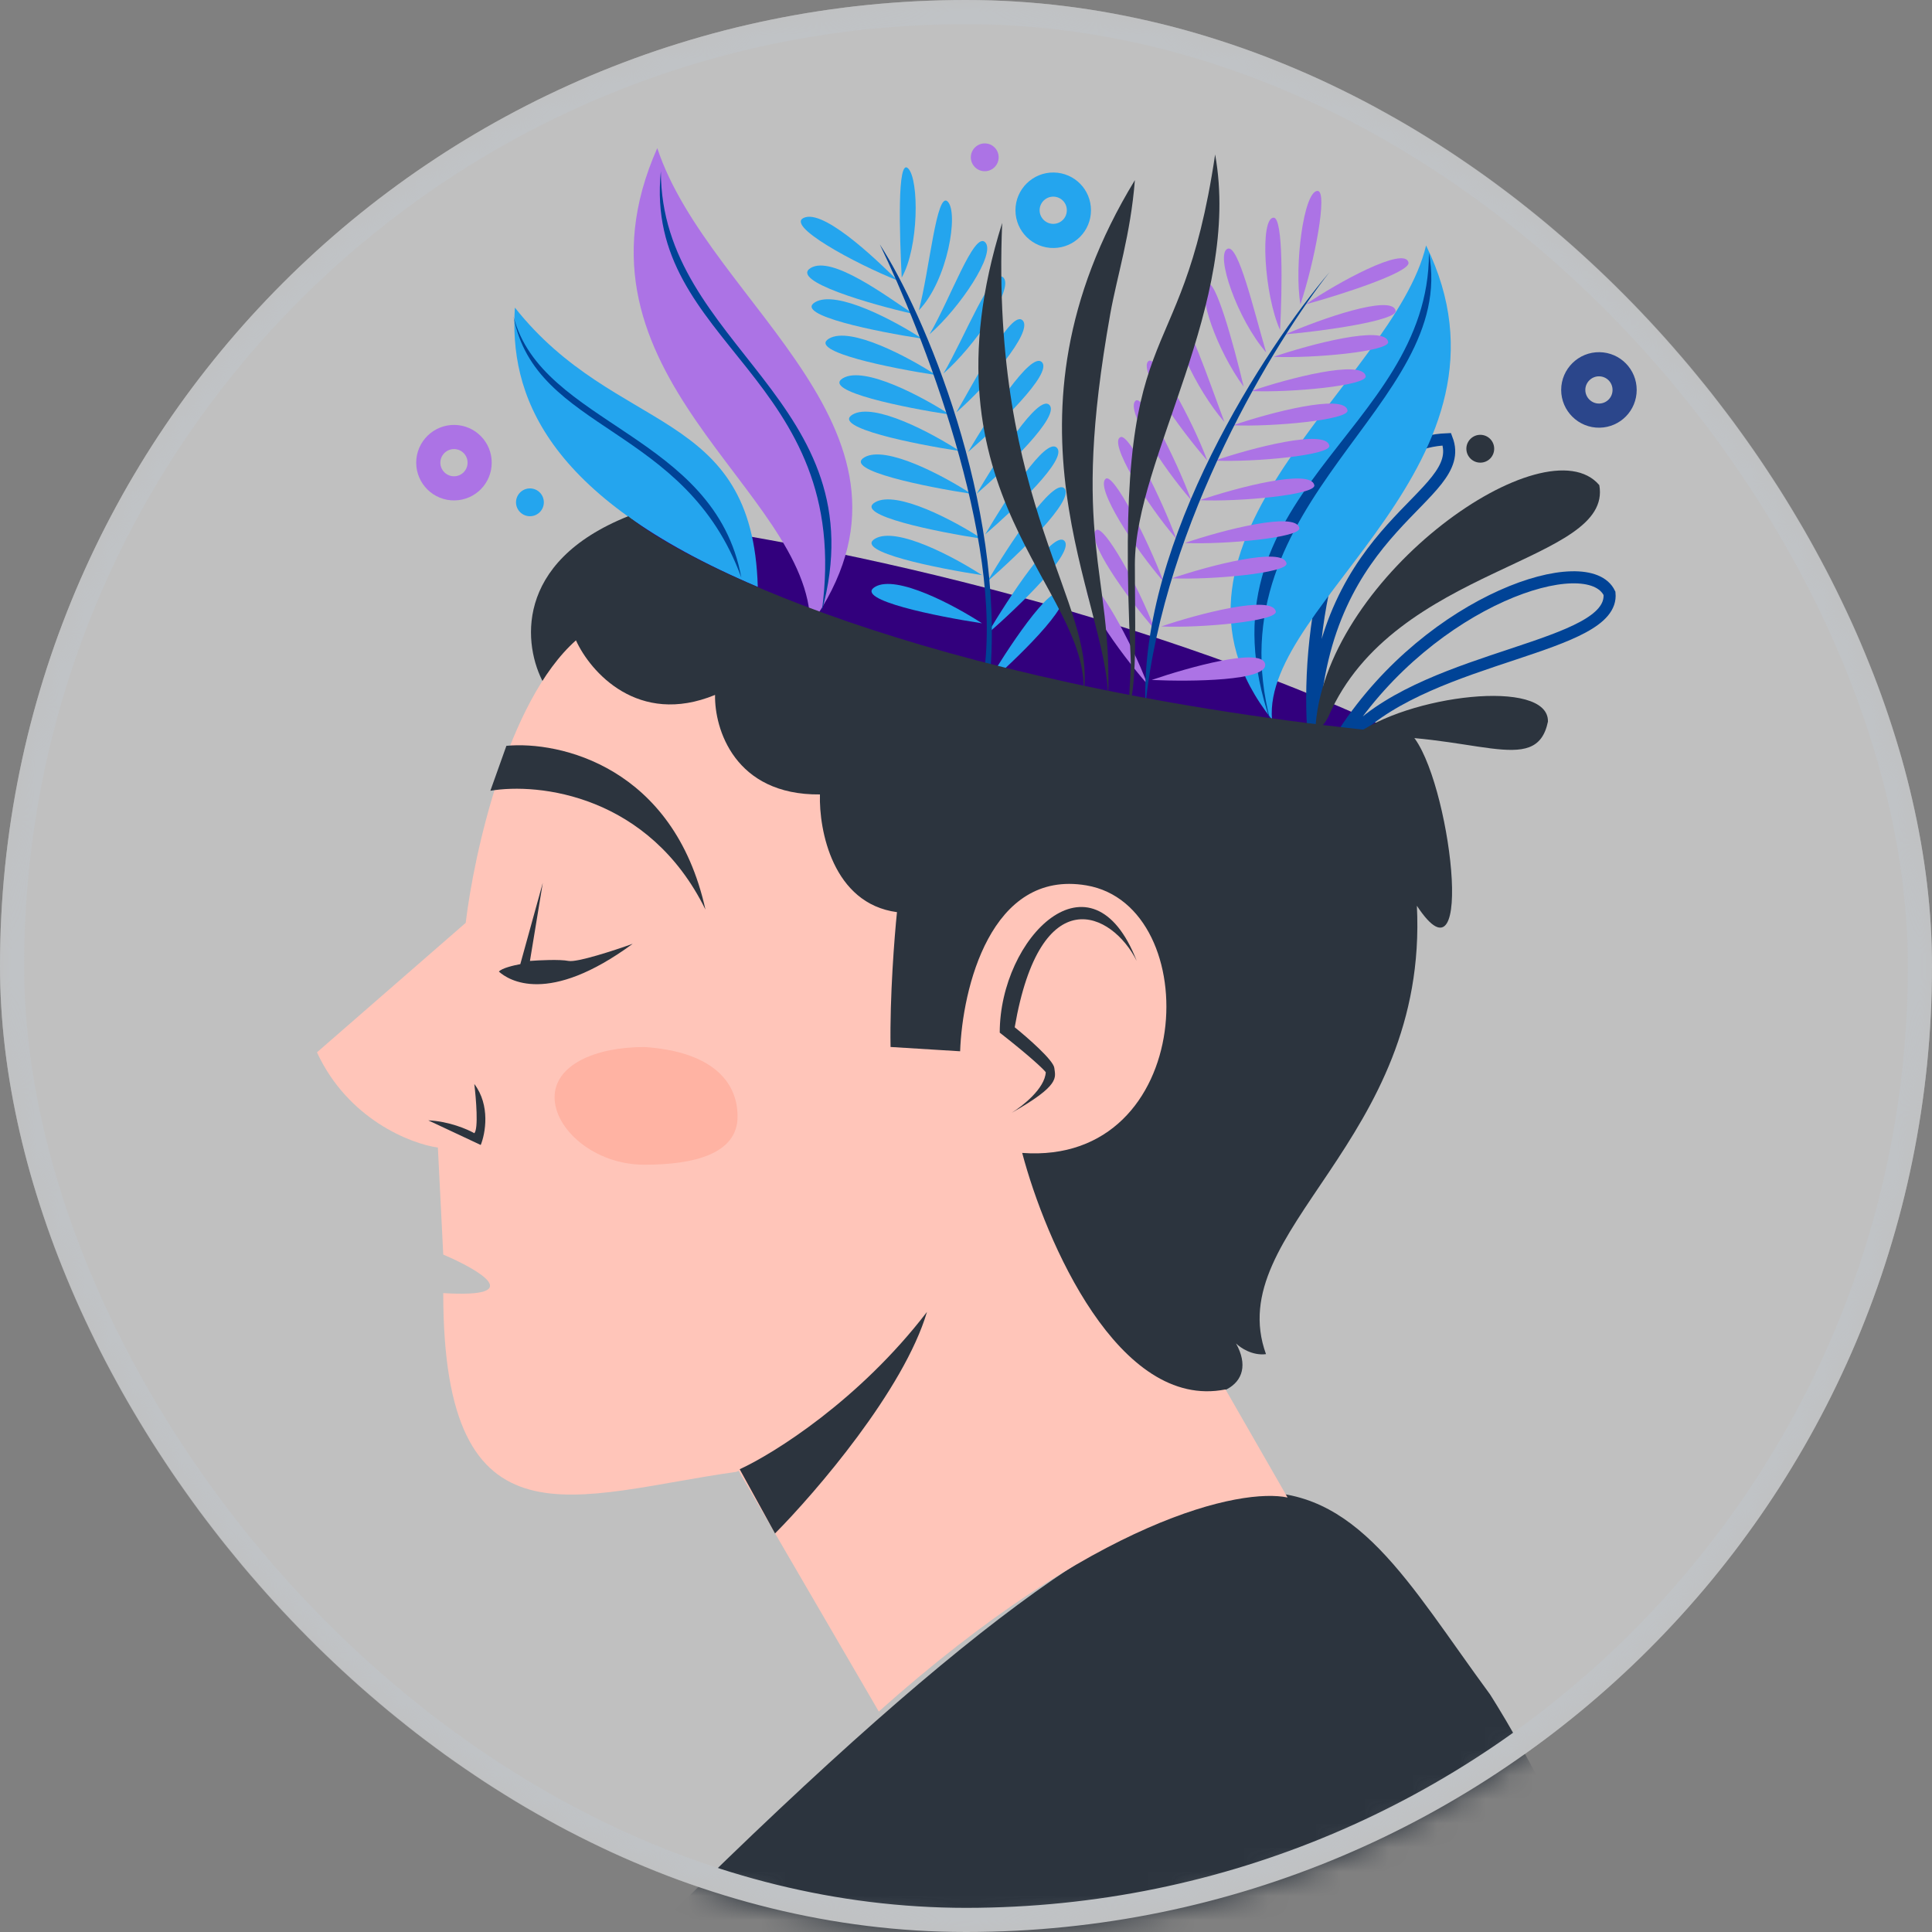<svg width="80" height="80" viewBox="0 0 80 80" fill="none" xmlns="http://www.w3.org/2000/svg">
<rect x="0" y="0" width="80" height="80" fill="#808080" stroke="none"/>
<rect width="80" height="80" rx="40" fill="white" fill-opacity="0.5"/>
<mask id="mask0_566_2214" style="mask-type:alpha" maskUnits="userSpaceOnUse" x="0" y="0" width="80" height="80">
<rect width="80" height="80" rx="40" fill="#D9D9D9"/>
</mask>
<g mask="url(#mask0_566_2214)">
<path d="M61.693 70.153C54.913 60.936 53.273 54.068 27.75 79.281L22.964 84.688H62.49C62.49 84.688 64.067 85.46 65.149 84.688C69.226 81.777 61.693 70.153 61.693 70.153Z" fill="#2C343E"/>
<path d="M26.06 21.495C31.784 22.101 46.265 24.768 58.388 30.587C41.577 31.881 29.831 25.065 26.06 21.495Z" fill="#32007D"/>
<path d="M54.372 30.154C54.106 25.855 55.258 18.367 59.911 18.189C60.841 20.627 54.771 21.602 54.372 30.154Z" stroke="#004396" stroke-width="0.5"/>
<path d="M66.646 24.57C65.76 22.709 59.29 24.792 55.657 30.331H56.056C59.335 27.096 66.868 26.83 66.646 24.57Z" stroke="#004396" stroke-width="0.5"/>
<path d="M40.661 23.815C39.553 23.091 37.116 21.777 36.23 22.309C35.344 22.84 38.815 23.535 40.661 23.815Z" fill="#24A5EE"/>
<path d="M40.661 25.809C39.553 25.086 37.116 23.771 36.23 24.303C35.344 24.834 38.815 25.529 40.661 25.809Z" fill="#24A5EE"/>
<path d="M40.661 22.309C39.553 21.585 37.116 20.27 36.23 20.802C35.344 21.334 38.815 22.028 40.661 22.309Z" fill="#24A5EE"/>
<path d="M40.218 20.448C39.11 19.724 36.673 18.409 35.787 18.941C34.901 19.473 38.372 20.167 40.218 20.448Z" fill="#24A5EE"/>
<path d="M39.731 18.675C38.623 17.951 36.186 16.637 35.3 17.168C34.413 17.7 37.884 18.394 39.731 18.675Z" fill="#24A5EE"/>
<path d="M39.332 17.168C38.224 16.445 35.787 15.13 34.901 15.662C34.014 16.194 37.486 16.888 39.332 17.168Z" fill="#24A5EE"/>
<path d="M38.756 15.529C37.648 14.805 35.211 13.491 34.325 14.022C33.438 14.554 36.91 15.248 38.756 15.529Z" fill="#24A5EE"/>
<path d="M38.18 14.022C37.072 13.298 34.635 11.983 33.749 12.515C32.862 13.047 36.334 13.741 38.18 14.022Z" fill="#24A5EE"/>
<path d="M37.825 13.001C36.718 12.277 34.458 10.564 33.571 11.095C32.685 11.627 36.053 12.602 37.825 13.001Z" fill="#24A5EE"/>
<path d="M37.161 11.61C36.62 11.079 34.272 8.73 33.35 8.996C32.357 9.283 35.477 10.946 37.161 11.61Z" fill="#24A5EE"/>
<path d="M40.883 26.25C41.754 24.772 43.612 21.932 44.073 22.395C44.534 22.858 42.138 25.158 40.883 26.25Z" fill="#24A5EE"/>
<path d="M40.794 28.421C41.666 26.943 43.524 24.103 43.985 24.566C44.446 25.029 42.05 27.329 40.794 28.421Z" fill="#24A5EE"/>
<path d="M40.794 22.129C41.666 20.651 43.302 18.077 43.763 18.54C44.224 19.002 42.05 21.037 40.794 22.129Z" fill="#24A5EE"/>
<path d="M40.44 20.448C41.311 18.97 42.992 16.304 43.453 16.767C43.914 17.23 41.695 19.355 40.44 20.448Z" fill="#24A5EE"/>
<path d="M40.085 18.717C40.957 17.239 42.682 14.532 43.143 14.995C43.604 15.457 41.341 17.625 40.085 18.717Z" fill="#24A5EE"/>
<path d="M39.598 17.077C40.469 15.599 41.884 12.804 42.345 13.266C42.806 13.729 40.853 15.985 39.598 17.077Z" fill="#24A5EE"/>
<path d="M39.066 15.466C39.938 13.988 41.087 11.031 41.548 11.494C42.008 11.957 40.322 14.373 39.066 15.466Z" fill="#24A5EE"/>
<path d="M38.49 13.842C39.361 12.365 40.333 9.569 40.794 10.032C41.255 10.495 39.745 12.75 38.49 13.842Z" fill="#24A5EE"/>
<path d="M38.047 12.851C38.49 11.184 38.782 7.885 39.243 8.348C39.704 8.811 39.243 11.61 38.047 12.851Z" fill="#24A5EE"/>
<path d="M37.338 11.494C37.249 9.721 37.143 6.511 37.604 6.974C38.065 7.437 38.047 10.253 37.338 11.494Z" fill="#24A5EE"/>
<path d="M21.32 12.737C25.529 18.055 31.166 16.823 31.378 24.303C22.445 20.509 21.098 16.238 21.32 12.737Z" fill="#24A5EE"/>
<path d="M40.883 24.079C41.754 22.601 43.612 19.761 44.073 20.223C44.534 20.686 42.138 22.986 40.883 24.079Z" fill="#24A5EE"/>
<path d="M59.051 10.164C63.438 19.115 52.271 24.92 52.67 29.794C46.821 22.439 57.721 15.792 59.051 10.164Z" fill="#24A5EE"/>
<path d="M52.612 29.882C50.174 20.665 60.366 16.81 59.17 10.474C59.17 17.962 49.333 20.4 52.612 29.882Z" fill="#004396"/>
<path d="M48.087 25.94C49.594 25.423 52.687 24.611 52.829 25.32C52.908 25.719 49.712 26.014 48.087 25.94Z" fill="#AC73E5"/>
<path d="M48.53 23.946C50.037 23.429 53.13 22.617 53.272 23.326C53.352 23.725 50.155 24.02 48.53 23.946Z" fill="#AC73E5"/>
<path d="M49.062 22.484C50.569 21.967 53.662 21.155 53.803 21.864C53.883 22.262 50.687 22.558 49.062 22.484Z" fill="#AC73E5"/>
<path d="M49.682 20.712C51.189 20.195 54.282 19.382 54.424 20.091C54.504 20.49 51.307 20.785 49.682 20.712Z" fill="#AC73E5"/>
<path d="M50.303 19.072C51.809 18.555 54.903 17.743 55.044 18.452C55.124 18.85 51.928 19.146 50.303 19.072Z" fill="#AC73E5"/>
<path d="M51.056 17.61C52.563 17.093 55.656 16.28 55.798 16.989C55.877 17.388 52.681 17.683 51.056 17.61Z" fill="#AC73E5"/>
<path d="M51.809 16.192C53.316 15.675 56.409 14.862 56.551 15.571C56.631 15.97 53.434 16.265 51.809 16.192Z" fill="#AC73E5"/>
<path d="M52.74 14.774C54.247 14.257 57.34 13.444 57.481 14.153C57.561 14.552 54.365 14.848 52.74 14.774Z" fill="#AC73E5"/>
<path d="M53.227 13.843C54.645 13.223 57.65 12.159 57.792 12.868C57.871 13.267 54.823 13.71 53.227 13.843Z" fill="#AC73E5"/>
<path d="M54.069 12.602C55.354 11.716 58.182 10.165 58.323 10.874C58.403 11.273 55.532 12.204 54.069 12.602Z" fill="#AC73E5"/>
<path d="M47.511 28.333C46.315 26.959 44.631 24.581 45.074 24.212C45.393 23.946 46.846 26.561 47.511 28.333Z" fill="#AC73E5"/>
<path d="M47.821 26.073C46.625 24.7 44.941 22.322 45.384 21.952C45.703 21.686 47.157 24.301 47.821 26.073Z" fill="#AC73E5"/>
<path d="M48.176 24.079C46.979 22.706 45.34 20.195 45.783 19.825C46.102 19.559 47.511 22.307 48.176 24.079Z" fill="#AC73E5"/>
<path d="M48.708 22.307C47.511 20.933 45.863 18.3 46.403 18.097C46.758 17.964 48.043 20.534 48.708 22.307Z" fill="#AC73E5"/>
<path d="M49.328 20.712C48.132 19.338 46.581 16.96 47.024 16.59C47.343 16.325 48.663 18.939 49.328 20.712Z" fill="#AC73E5"/>
<path d="M49.993 19.072C48.796 17.698 47.112 15.32 47.556 14.951C47.875 14.685 49.328 17.299 49.993 19.072Z" fill="#AC73E5"/>
<path d="M50.702 17.477C49.505 16.103 48.353 13.592 48.796 13.223C49.115 12.957 50.037 15.704 50.702 17.477Z" fill="#AC73E5"/>
<path d="M51.499 16.014C50.392 14.508 49.55 12.13 49.993 11.761C50.312 11.495 51.056 14.153 51.499 16.014Z" fill="#AC73E5"/>
<path d="M52.43 14.596C51.233 13.223 50.299 10.512 50.835 10.298C51.278 10.121 51.898 12.78 52.43 14.596Z" fill="#AC73E5"/>
<path d="M53.006 13.666C52.341 12.204 52.163 9.013 52.74 9.013C53.139 9.013 53.094 11.938 53.006 13.666Z" fill="#AC73E5"/>
<path d="M53.848 12.602C53.582 11.052 53.98 7.905 54.557 7.905C55 7.905 54.424 10.874 53.848 12.602Z" fill="#AC73E5"/>
<path d="M47.688 28.156C49.195 27.639 52.244 26.782 52.386 27.491C52.527 28.2 49.313 28.23 47.688 28.156Z" fill="#AC73E5"/>
<path d="M27.216 6.133C29.387 12.691 39.225 17.92 33.553 25.896C33.553 20.268 23.051 15.527 27.216 6.133Z" fill="#AC73E5"/>
<path d="M41.498 9.231C41.011 21.018 45.442 25.007 44.866 28.729C45.132 24.342 37.953 20.531 41.498 9.231Z" fill="#2C343E"/>
<path d="M46.993 7.459C40.922 17.429 45.885 24.874 45.885 28.95C46.068 23.539 44.29 22.446 45.974 12.998C46.254 11.428 46.816 9.719 46.993 7.459Z" fill="#2C343E"/>
<path d="M46.993 23.367C46.993 18.98 51.424 12.555 50.316 6.396C48.869 16.144 46.096 12.378 46.816 27.178C46.86 27.843 46.727 28.596 46.771 29.172C47.09 28.321 46.993 25.538 46.993 23.367Z" fill="#2C343E"/>
<path d="M66.224 20.088C66.8 23.323 57.717 23.411 55.013 29.659C54.716 30.262 54.535 30.117 54.482 29.97C55.013 23.766 64.009 17.474 66.224 20.088Z" fill="#2C343E"/>
<path d="M56.033 30.501C60.951 30.28 63.61 32.23 64.097 29.881C64.142 28.064 58.248 28.773 56.033 30.501Z" fill="#2C343E"/>
<path d="M61.871 18.581C61.871 18.897 61.621 19.152 61.306 19.157C60.985 19.163 60.719 18.902 60.719 18.581C60.719 18.26 60.985 17.999 61.306 18.005C61.621 18.011 61.871 18.266 61.871 18.581Z" fill="#2C343E"/>
<path d="M44.675 8.706C44.675 9.288 44.213 9.759 43.631 9.769C43.038 9.78 42.548 9.299 42.548 8.706C42.548 8.113 43.038 7.632 43.631 7.643C44.213 7.654 44.675 8.124 44.675 8.706Z" stroke="#24A5EE"/>
<path d="M19.861 19.158C19.861 19.74 19.399 20.211 18.818 20.221C18.225 20.233 17.734 19.751 17.734 19.158C17.734 18.566 18.225 18.084 18.818 18.095C19.399 18.106 19.861 18.576 19.861 19.158Z" stroke="#AC73E5"/>
<path d="M67.272 16.146C67.272 16.728 66.811 17.199 66.229 17.21C65.636 17.221 65.145 16.739 65.145 16.146C65.145 15.554 65.636 15.072 66.229 15.083C66.811 15.094 67.272 15.565 67.272 16.146Z" stroke="#2B468B"/>
<path d="M22.519 20.8C22.519 21.115 22.269 21.37 21.954 21.376C21.633 21.382 21.367 21.121 21.367 20.8C21.367 20.479 21.633 20.218 21.954 20.224C22.269 20.23 22.519 20.485 22.519 20.8Z" fill="#24A5EE"/>
<path d="M41.352 6.514C41.352 6.829 41.102 7.084 40.787 7.09C40.466 7.096 40.2 6.835 40.2 6.514C40.2 6.193 40.466 5.932 40.787 5.938C41.102 5.943 41.352 6.198 41.352 6.514Z" fill="#AC73E5"/>
<path d="M40.729 27.979C41.571 22.307 38.159 13.696 36.431 10.121C38.262 12.942 41.615 20.845 40.995 27.979H40.729Z" fill="#004396"/>
<path d="M55.052 11.27C52.837 14.076 48.21 21.594 47.43 29.216C47.182 22.339 52.408 14.386 55.052 11.27Z" fill="#004396"/>
<path d="M26.012 21.376C21.226 23.29 21.684 26.782 22.511 28.289L31.595 33.606L33.545 41.006L40.768 48.539C43.87 59.352 53.131 59.13 51.181 55.629C51.359 55.806 51.855 56.143 52.422 56.072C50.561 50.932 59.158 47.299 58.67 37.506C61.152 41.272 60.044 32.188 58.449 30.416C39.235 28.608 28.819 23.636 26.012 21.376Z" fill="#2C343E"/>
<path d="M21.264 13.109C22.432 17.603 29.615 17.984 30.697 23.919C28.404 17.603 22.172 17.899 21.264 13.109Z" fill="#004396"/>
<path d="M27.365 7.09C27.365 14.381 36.409 16.585 34.029 25.318C35.371 15.525 26.63 14.296 27.365 7.09Z" fill="#004396"/>
<path d="M19.284 38.213L13.125 43.575C14.401 46.34 16.995 47.356 18.132 47.519L18.354 51.95C19.816 52.57 21.863 53.758 18.354 53.545C18.354 64.446 23.847 61.876 30.495 60.945C30.525 60.93 30.555 60.916 30.584 60.901L36.389 70.871C45.393 62.824 51.425 61.61 53.316 62.009L50.746 57.533C46.315 58.419 43.287 51.374 42.327 47.74C49.55 48.272 49.948 37.504 44.985 36.662C41.015 35.989 39.845 40.96 39.757 43.531L36.876 43.353C36.841 41.262 37.039 38.76 37.142 37.77C34.483 37.415 33.907 34.373 33.952 32.896C30.407 32.931 29.58 30.163 29.609 28.775C26.419 30.086 24.439 27.814 23.849 26.515C21.013 29.032 19.624 35.362 19.284 38.213Z" fill="#FFC5B9"/>
<path d="M30.541 46.235C30.541 47.786 28.724 48.229 26.686 48.229C24.606 48.229 22.964 46.759 22.964 45.437C22.964 44.116 24.606 43.355 26.686 43.355C29.345 43.532 30.541 44.684 30.541 46.235Z" fill="#FFB3A3"/>
<path d="M19.64 46.924C19.817 46.747 19.714 45.491 19.64 44.886C20.313 45.772 20.098 46.939 19.906 47.411L17.734 46.392C18.585 46.428 19.359 46.761 19.64 46.924Z" fill="#2C343E"/>
<path d="M26.198 39.081C22.697 41.651 21.058 40.587 20.659 40.233C20.765 40.091 21.294 39.967 21.545 39.923L22.476 36.555L21.944 39.79C22.328 39.76 23.185 39.719 23.539 39.79C23.894 39.861 25.459 39.346 26.198 39.081Z" fill="#2C343E"/>
<path d="M20.305 32.744L20.969 30.883C23.17 30.676 27.9 31.743 29.211 37.663C26.872 32.912 22.299 32.404 20.305 32.744Z" fill="#2C343E"/>
<path d="M32.092 63.497L30.629 60.838C32.047 60.188 35.583 57.975 38.384 54.324C37.427 57.55 33.79 61.783 32.092 63.497Z" fill="#2C343E"/>
<path d="M43.303 44.398C43.267 45.072 42.342 45.801 41.885 46.082C43.923 44.93 43.701 44.62 43.657 44.221C43.621 43.902 42.549 42.965 42.017 42.537C43.081 36.369 46.05 37.751 47.069 39.79C45.208 35.004 41.397 38.815 41.397 42.759C42.709 43.787 43.214 44.28 43.303 44.398Z" fill="#2C343E"/>
<rect x="0.5" y="0.5" width="79" height="79" rx="39.5" stroke="#C0C3C6"/>
</g>
</svg>
